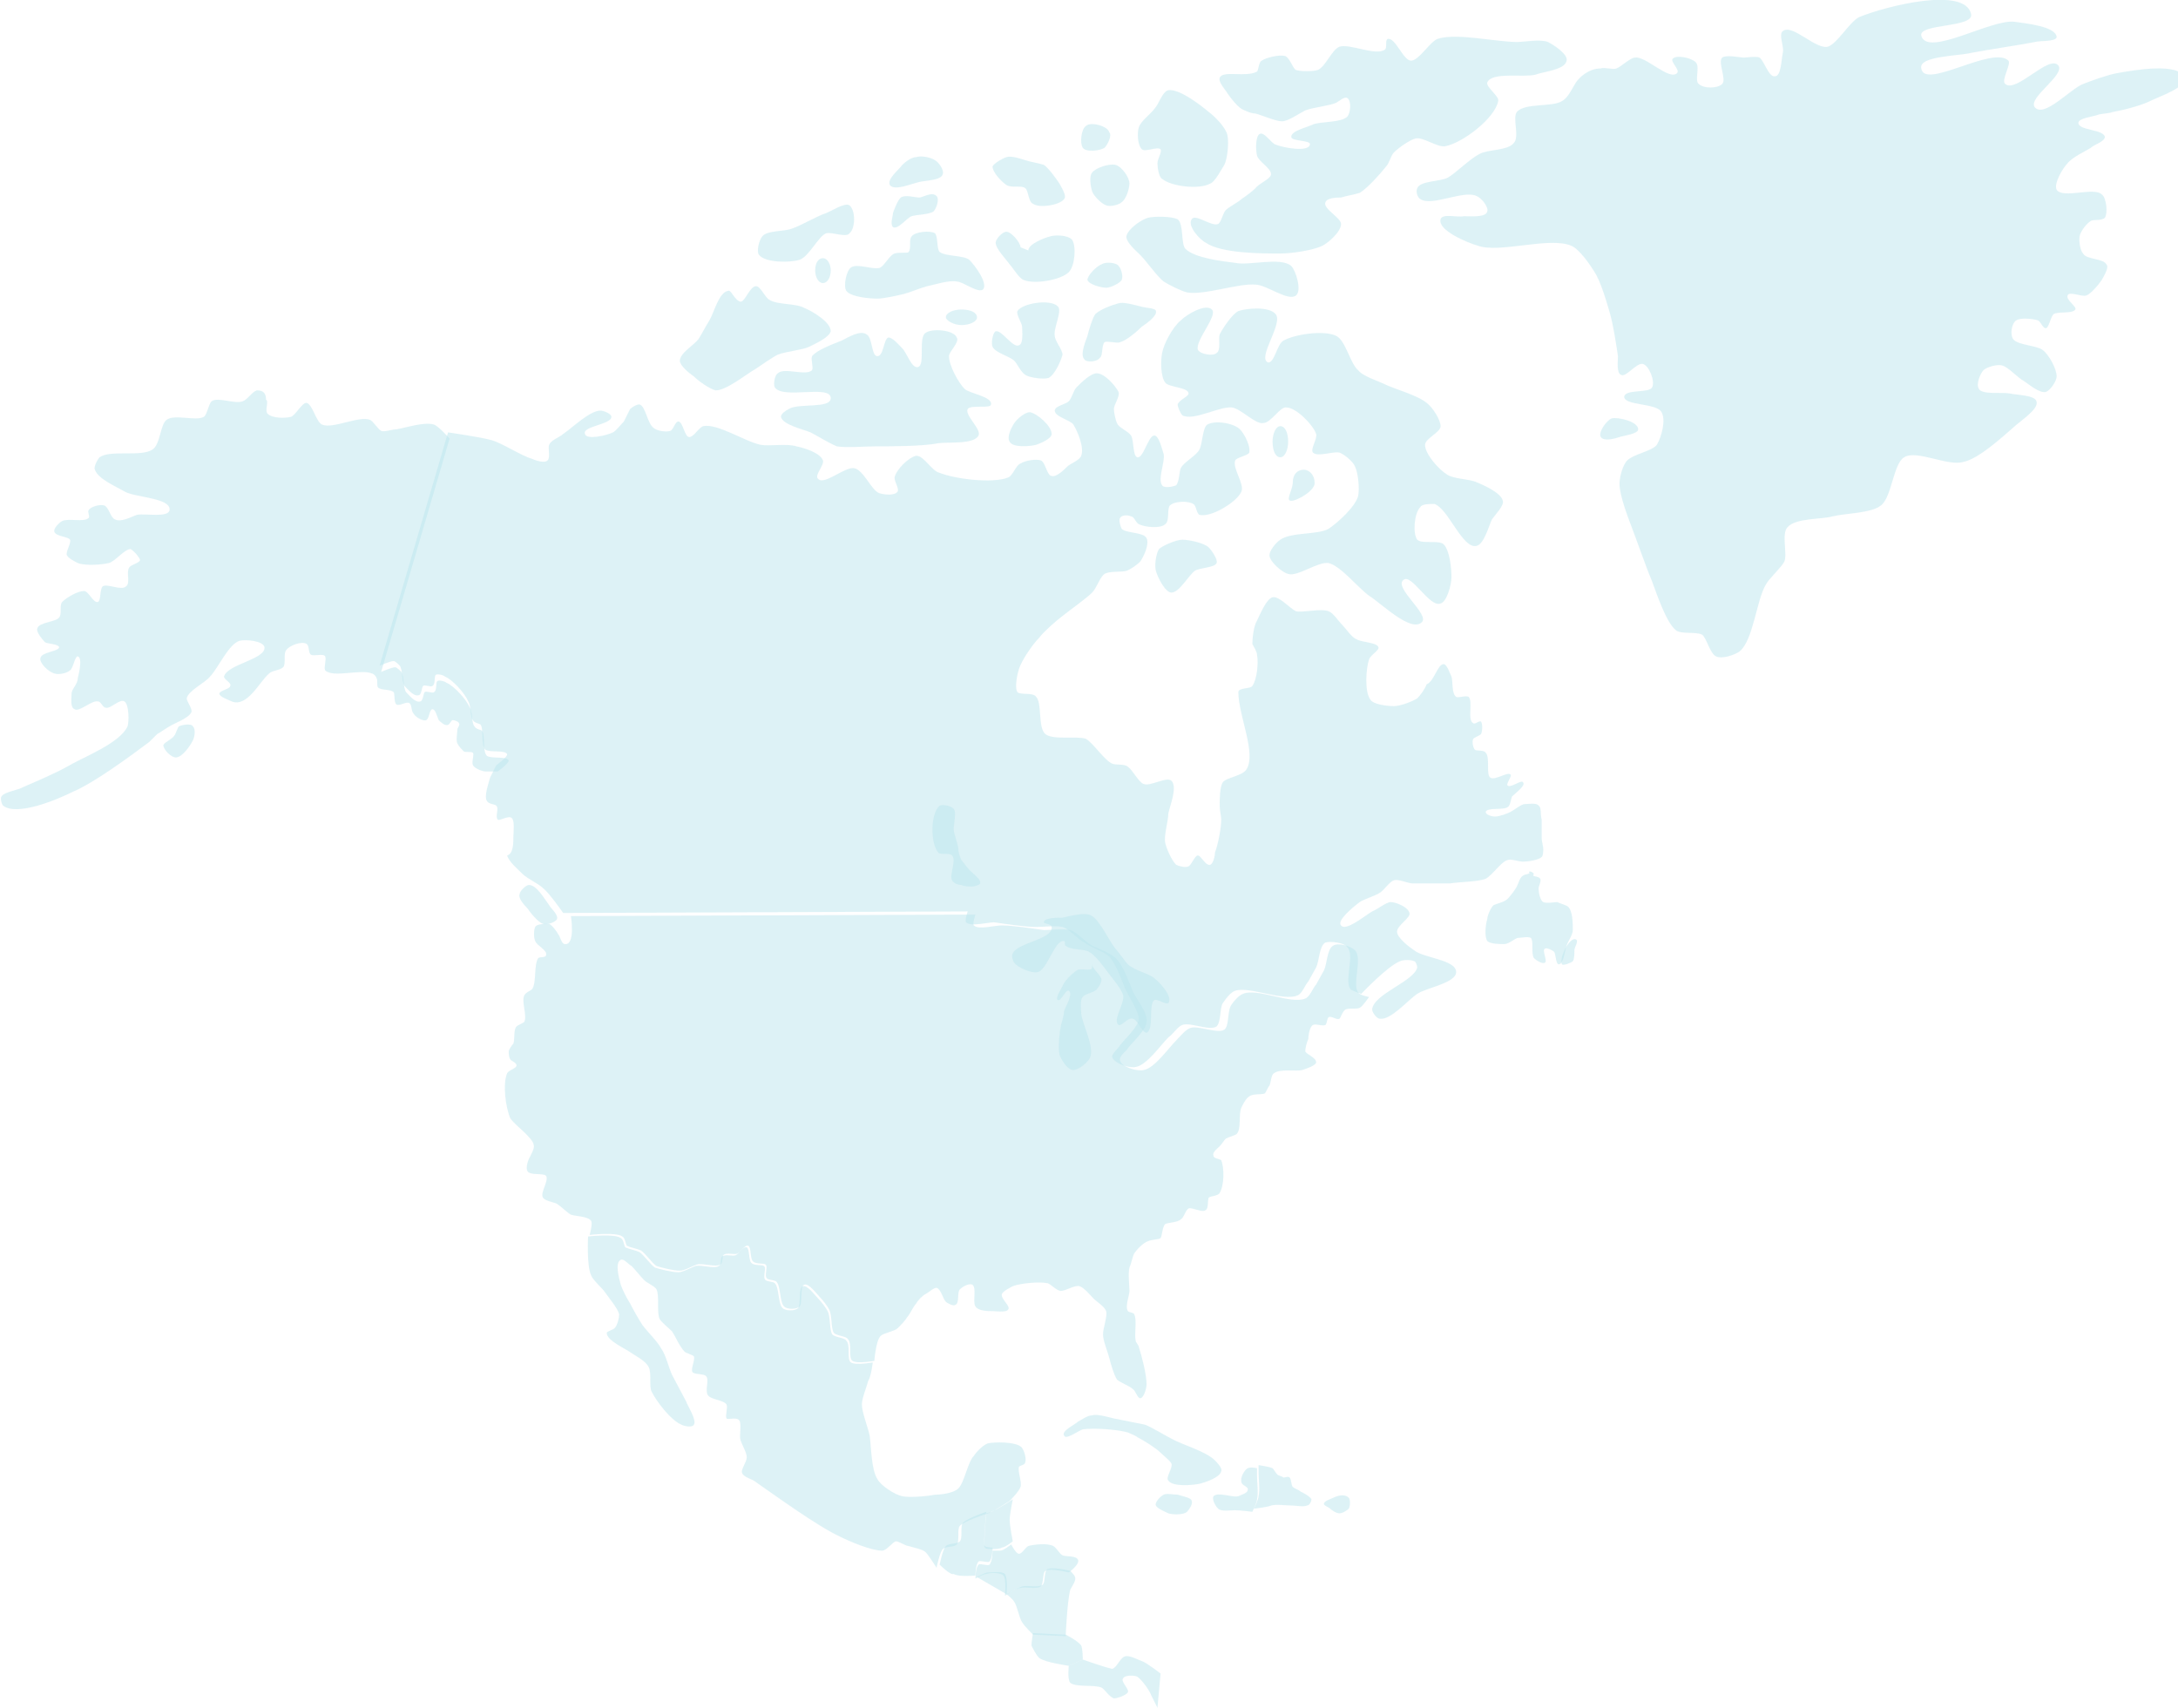 <?xml version="1.0" encoding="utf-8"?>
<!-- Generator: Adobe Illustrator 22.0.1, SVG Export Plug-In . SVG Version: 6.00 Build 0)  -->
<svg version="1.1" id="Layer_1" xmlns="http://www.w3.org/2000/svg" xmlns:xlink="http://www.w3.org/1999/xlink" x="0px" y="0px"
	 viewBox="0 0 140 109.8" style="enable-background:new 0 0 140 109.8;" xml:space="preserve">
<style type="text/css">
	.st0{fill:rgba(189,230,238,.5);}
</style>
<path class="st0" d="M16.5,25.1c-0.3,0.1-0.6,0.6-0.9,0.7c-0.5,0.2-1.6-0.3-2,0c-0.2,0.2-0.3,0.9-0.5,1c-0.5,0.3-1.9-0.2-2.4,0.2
	c-0.4,0.3-0.4,1.6-0.9,1.9c-0.7,0.5-2.7,0-3.4,0.5C6.3,29.5,6,30,6.1,30.2c0.2,0.6,1.4,1.1,1.9,1.4c0.7,0.4,3,0.4,2.9,1.2
	c-0.1,0.5-1.5,0.2-2.1,0.3c-0.3,0.1-1,0.5-1.4,0.3c-0.3-0.1-0.4-0.8-0.7-0.9c-0.3-0.1-0.9,0.1-1,0.3c-0.1,0.1,0.1,0.4,0,0.5
	c-0.3,0.3-1.3,0-1.7,0.2c-0.2,0.1-0.6,0.5-0.5,0.7c0.1,0.3,0.9,0.3,1,0.5c0.1,0.2-0.3,0.8-0.2,1c0.1,0.2,0.5,0.4,0.7,0.5
	c0.5,0.2,1.6,0.1,2,0c0.4-0.1,1-0.9,1.4-0.9C8.7,35.5,9,35.9,9,36c0,0.2-0.6,0.3-0.7,0.5c-0.2,0.3,0.1,1-0.2,1.2
	c-0.3,0.3-1.2-0.2-1.5,0c-0.2,0.2-0.1,0.9-0.3,1c-0.3,0.1-0.6-0.7-0.9-0.7c-0.4,0-1.1,0.4-1.4,0.7c-0.2,0.2,0,0.8-0.2,1
	c-0.2,0.3-1.3,0.3-1.4,0.7c-0.1,0.2,0.3,0.7,0.5,0.9c0.2,0.1,0.8,0.1,0.9,0.3c0,0.3-1.1,0.3-1.2,0.7c-0.1,0.3,0.5,0.9,0.9,1
	c0.2,0.1,0.8,0,1-0.2c0.2-0.1,0.3-0.9,0.5-0.9c0.3,0.1,0.1,1,0,1.4C5,44,4.6,44.3,4.6,44.6c0,0.3-0.1,0.9,0.2,1
	c0.3,0.2,1.1-0.6,1.5-0.5c0.2,0,0.3,0.4,0.5,0.4c0.3,0.1,0.9-0.6,1.2-0.4c0.3,0.2,0.3,1.3,0.2,1.6c-0.5,1.1-2.9,2-3.9,2.6
	c-0.7,0.4-2.1,1-2.8,1.3c-0.3,0.2-1.2,0.3-1.4,0.6c-0.1,0.1,0,0.5,0.1,0.6c0.9,0.7,3.5-0.4,4.5-0.9c1.4-0.6,3.7-2.3,4.9-3.2
	c0.1-0.1,0.4-0.4,0.5-0.5c0.2-0.1,0.6-0.4,0.8-0.5c0.3-0.2,1.2-0.5,1.4-0.9c0.1-0.2-0.3-0.7-0.3-0.9c0.1-0.5,1.2-1,1.5-1.4
	c0.5-0.5,1.2-2.1,1.9-2.3c0.4-0.1,1.5,0,1.6,0.4c0.1,0.8-2.4,1.1-2.6,1.9c0,0.2,0.5,0.4,0.4,0.6c0,0.2-0.7,0.3-0.7,0.5
	c0,0.2,0.6,0.4,0.8,0.5c1,0.4,1.8-1.3,2.4-1.8c0.2-0.2,0.7-0.2,0.9-0.4c0.2-0.2,0-0.9,0.2-1.1c0.2-0.3,1-0.6,1.3-0.4
	c0.2,0.1,0.1,0.6,0.3,0.7c0.2,0.1,0.8-0.1,0.9,0.1c0.1,0.2-0.1,0.7,0,0.9c0.5,0.5,2.3-0.1,3,0.2c0.1,0,0.3,0.2,0.3,0.3
	c0.1,0.1,0,0.5,0.1,0.6c0.2,0.2,0.8,0.1,1,0.3c0.1,0.1,0,0.7,0.2,0.8c0.2,0.1,0.6-0.2,0.8-0.1c0.2,0.1,0.1,0.5,0.3,0.7
	c0.1,0.2,0.6,0.5,0.8,0.4c0.2-0.1,0.2-0.7,0.4-0.7c0.2,0,0.3,0.5,0.4,0.7c0.1,0.1,0.4,0.4,0.6,0.3c0.1,0,0.2-0.3,0.3-0.3
	c0.1,0,0.4,0.1,0.4,0.2c0.1,0.1-0.1,0.3-0.1,0.4c0,0.2-0.1,0.7,0,0.9c0.1,0.2,0.3,0.4,0.4,0.5c0.1,0.1,0.5,0,0.6,0.1
	c0.1,0.1-0.1,0.6,0,0.8c0.1,0.2,0.6,0.4,0.8,0.4c0.2,0,0.8,0,0.8,0s0.7-0.5,0.7-0.7c-0.1-0.3-1.1-0.1-1.4-0.3
	c-0.3-0.3-0.1-1.3-0.3-1.6c-0.1-0.1-0.4-0.1-0.5-0.3c-0.2-0.2-0.1-0.9-0.3-1.2c-0.2-0.5-1-1.4-1.5-1.6c-0.1-0.1-0.5-0.2-0.6-0.1
	c-0.1,0.1,0,0.6-0.2,0.7c-0.1,0.1-0.5-0.1-0.6,0c-0.1,0.1-0.1,0.6-0.3,0.6c-0.3,0.1-0.7-0.4-0.9-0.6c-0.2-0.3-0.1-1-0.3-1.3
	c-0.1-0.1-0.3-0.3-0.4-0.3c-0.2,0-0.9,0.3-0.9,0.3l4.4-15c0,0-0.7-0.8-1-0.9c-0.6-0.2-1.8,0.2-2.4,0.3c-0.3,0-0.8,0.2-1,0.1
	c-0.2-0.1-0.5-0.6-0.7-0.7c-0.7-0.3-2.4,0.6-3.1,0.3c-0.4-0.2-0.6-1.3-1-1.4c-0.3,0-0.7,0.8-1,0.9c-0.4,0.1-1.2,0.1-1.5-0.2
	c-0.2-0.2,0.1-0.8-0.1-0.9C17.1,25.1,16.7,25.1,16.5,25.1z"/>
<path class="st0" d="M36.7,58.9l26-0.1c0,0-0.2,0.6-0.1,0.7c0.3,0.3,1.3,0,1.8,0c0.7,0,2,0.2,2.7,0.3c0.4,0,1.3-0.1,1.7,0
	c0.4,0.1,1,0.8,1.4,1c0.4,0.2,1.3,0.5,1.6,0.9c0.4,0.4,0.8,1.5,1,2c0.2,0.5,1,1.4,0.9,2c0,0.5-0.9,1.3-1.2,1.7
	c-0.1,0.2-0.6,0.5-0.5,0.8c0.1,0.4,1.1,0.7,1.5,0.6c0.7-0.1,1.6-1.4,2.1-1.9c0.2-0.2,0.6-0.7,0.9-0.8c0.5-0.2,1.8,0.4,2.2,0.1
	c0.3-0.2,0.2-1.1,0.4-1.5c0.1-0.2,0.5-0.7,0.8-0.8c0.9-0.4,3.1,0.7,4,0.3c0.3-0.1,0.5-0.7,0.7-0.9c0.1-0.2,0.4-0.7,0.5-0.9
	c0.2-0.4,0.2-1.4,0.6-1.6c0.3-0.2,1.1,0,1.4,0.3c0.5,0.5-0.2,2.2,0.2,2.7c0.1,0.2,0.7,0.3,0.7,0.3s-0.4,0.6-0.6,0.7
	c-0.2,0.1-0.7,0-0.9,0.1c-0.2,0.1-0.3,0.5-0.4,0.6c-0.2,0.1-0.5-0.2-0.7-0.1c-0.1,0.1-0.1,0.4-0.2,0.5c-0.2,0.1-0.6-0.1-0.8,0
	c-0.2,0.1-0.3,0.6-0.3,0.9c-0.1,0.2-0.2,0.6-0.2,0.8c0.1,0.2,0.7,0.4,0.7,0.7c0,0.2-0.6,0.4-0.9,0.5c-0.4,0.1-1.4-0.1-1.8,0.2
	c-0.2,0.1-0.2,0.6-0.3,0.8c-0.1,0.1-0.2,0.4-0.3,0.5c-0.2,0.1-0.8,0-1,0.2c-0.2,0.1-0.4,0.5-0.5,0.7c-0.2,0.4,0,1.4-0.3,1.7
	c-0.1,0.1-0.5,0.2-0.7,0.3c-0.1,0.1-0.3,0.4-0.4,0.5c-0.1,0.1-0.5,0.4-0.4,0.6c0,0.2,0.4,0.2,0.5,0.3c0.2,0.5,0.2,1.6-0.1,2.1
	c-0.1,0.2-0.6,0.2-0.7,0.3c-0.1,0.2,0,0.7-0.2,0.8c-0.2,0.2-0.9-0.2-1.1-0.1c-0.2,0.1-0.3,0.6-0.5,0.7c-0.2,0.2-0.8,0.2-1,0.3
	c-0.2,0.2-0.2,0.8-0.3,0.9c-0.1,0.1-0.6,0.1-0.8,0.2c-0.3,0.1-0.7,0.5-0.9,0.8c-0.1,0.2-0.2,0.7-0.3,0.9c-0.1,0.4,0,1.2,0,1.5
	c0,0.3-0.3,1-0.1,1.3c0.1,0.1,0.4,0.1,0.4,0.2c0.2,0.3,0,1.3,0.1,1.7c0,0.1,0.2,0.3,0.2,0.4c0.2,0.6,0.5,1.8,0.5,2.4
	c0,0.3-0.2,0.9-0.4,0.9c-0.2,0-0.3-0.5-0.5-0.6c-0.2-0.2-0.8-0.4-1-0.6c-0.2-0.3-0.4-1-0.5-1.4c-0.1-0.4-0.4-1.1-0.4-1.5
	c0-0.4,0.3-1.2,0.2-1.5c-0.1-0.3-0.6-0.6-0.8-0.8c-0.2-0.2-0.6-0.7-0.9-0.8c-0.3-0.1-0.9,0.3-1.2,0.3c-0.3,0-0.7-0.5-0.9-0.5
	c-0.5-0.1-1.7,0-2.2,0.2c-0.2,0.1-0.6,0.3-0.7,0.5c-0.1,0.3,0.6,0.8,0.4,1c-0.1,0.2-0.8,0.1-1,0.1c-0.3,0-0.9,0-1.1-0.3
	c-0.2-0.3,0.1-1.2-0.2-1.4c-0.2-0.1-0.6,0.1-0.8,0.3c-0.2,0.2,0,0.9-0.3,1c-0.1,0.1-0.5-0.1-0.6-0.2c-0.2-0.2-0.3-0.8-0.6-0.9
	c-0.2,0-0.5,0.3-0.7,0.4c-0.2,0.1-0.5,0.4-0.6,0.6c-0.2,0.2-0.4,0.7-0.6,0.9c-0.1,0.2-0.4,0.5-0.6,0.7c-0.2,0.2-0.9,0.3-1.1,0.5
	c-0.3,0.3-0.4,1.6-0.4,1.6s-1.1,0.2-1.4,0c-0.3-0.2,0-1.1-0.3-1.4c-0.1-0.2-0.7-0.2-0.9-0.4c-0.2-0.3-0.1-1.1-0.3-1.5
	c-0.1-0.2-0.4-0.6-0.6-0.8c-0.2-0.2-0.7-0.9-1-0.8c-0.3,0.1-0.1,1.2-0.3,1.4c-0.2,0.2-0.8,0.2-1,0c-0.3-0.3-0.2-1.3-0.5-1.6
	c-0.1-0.1-0.5-0.1-0.6-0.2c-0.2-0.2,0.1-0.8-0.1-0.9c-0.1-0.1-0.6,0-0.8-0.2c-0.2-0.2-0.1-0.9-0.3-1c-0.2-0.1-0.5,0.4-0.7,0.5
	c-0.2,0.1-0.7-0.1-0.9,0.1c-0.1,0.1,0,0.5-0.2,0.6c-0.3,0.2-1.1-0.1-1.5,0c-0.3,0.1-0.8,0.4-1.1,0.4c-0.4,0-1.2-0.2-1.5-0.3
	c-0.3-0.2-0.7-0.8-1-1c-0.2-0.1-0.7-0.2-0.9-0.3c-0.1-0.1-0.1-0.5-0.3-0.6c-0.4-0.3-2.1-0.1-2.1-0.1s0.2-0.7,0.1-0.9
	c-0.2-0.3-1-0.3-1.3-0.4c-0.2-0.1-0.6-0.5-0.9-0.7c-0.2-0.1-0.8-0.2-0.9-0.4c-0.2-0.3,0.4-1.1,0.2-1.4c-0.2-0.2-1,0-1.2-0.3
	c-0.1-0.2,0-0.6,0.1-0.8c0.1-0.2,0.4-0.7,0.3-0.9c0-0.2-0.4-0.6-0.6-0.8c-0.2-0.2-0.7-0.6-0.9-0.9c-0.3-0.7-0.5-2.2-0.2-2.9
	c0.1-0.2,0.6-0.3,0.6-0.5c0-0.2-0.4-0.3-0.4-0.4c-0.1-0.1-0.1-0.4-0.1-0.5c0-0.1,0.2-0.4,0.3-0.5c0.1-0.3,0-0.9,0.2-1.1
	c0.1-0.1,0.4-0.2,0.5-0.3c0.2-0.4-0.2-1.3,0-1.7c0.1-0.2,0.4-0.3,0.5-0.4c0.3-0.4,0.1-1.6,0.4-2c0.1-0.1,0.5,0,0.5-0.2
	c0.1-0.3-0.6-0.6-0.7-0.9c-0.1-0.2-0.1-0.7,0-0.9c0.1-0.2,0.6-0.2,0.9-0.2c0.2,0.1,0.5,0.5,0.6,0.7c0.1,0.1,0.2,0.6,0.4,0.6
	C37,60.8,36.7,58.9,36.7,58.9z"/>
<path class="st0" d="M11.2,47.3c0.1-0.1,0.2-0.5,0.3-0.6c0.2-0.1,0.8-0.2,0.9,0c0.2,0.2,0.1,0.7,0,0.9c-0.2,0.4-0.7,1.1-1.1,1.1
	c-0.3,0-0.8-0.5-0.8-0.8C10.6,47.7,11.1,47.5,11.2,47.3z"/>
<path class="st0" d="M92.8,42.7c0.2,0,0.4,0.6,0.5,0.8c0.1,0.3,0,1.1,0.3,1.3c0.1,0.1,0.6-0.1,0.8,0c0.3,0.3-0.1,1.5,0.3,1.7
	c0.1,0.1,0.4-0.2,0.5-0.1c0.1,0.1,0.1,0.6,0,0.8c-0.1,0.1-0.4,0.2-0.5,0.3c-0.1,0.2,0,0.6,0.1,0.7c0.1,0.1,0.6,0,0.7,0.2
	c0.3,0.3,0,1.4,0.3,1.6c0.3,0.2,1.1-0.4,1.3-0.2c0.1,0.1-0.3,0.6-0.2,0.7c0.2,0.2,0.9-0.4,1-0.2c0.2,0.2-0.5,0.7-0.7,0.9
	c-0.1,0.2-0.1,0.6-0.3,0.7c-0.3,0.2-1.3,0-1.4,0.3c0,0.2,0.4,0.3,0.6,0.3c0.3,0,0.8-0.2,1-0.3c0.2-0.1,0.7-0.5,0.9-0.5
	c0.2,0,0.8-0.1,0.9,0.1c0.2,0.1,0.1,0.6,0.2,0.9c0,0.3,0,0.9,0,1.2c0,0.2,0.1,0.5,0.1,0.7c0,0.1,0,0.4-0.1,0.5
	c-0.2,0.2-0.9,0.3-1.2,0.3c-0.3,0-0.8-0.2-1-0.1c-0.4,0.1-1,1-1.4,1.2c-0.5,0.2-1.7,0.2-2.3,0.3c-0.6,0-1.8,0-2.4,0
	c-0.3,0-0.9-0.3-1.2-0.2c-0.3,0.1-0.6,0.6-0.9,0.8c-0.3,0.2-1,0.4-1.3,0.6c-0.4,0.3-1.5,1.2-1.2,1.5c0.3,0.4,1.5-0.6,2-0.9
	c0.3-0.1,0.9-0.6,1.2-0.6c0.3,0,1.1,0.3,1.2,0.7c0.1,0.3-0.8,0.8-0.8,1.2c0,0.4,0.8,1,1.1,1.2c0.6,0.5,2.7,0.6,2.7,1.4
	c0,0.7-1.9,1-2.5,1.4c-0.6,0.4-1.7,1.7-2.4,1.6c-0.2,0-0.5-0.4-0.5-0.6c0.1-1,2.7-1.8,2.9-2.7c0-0.1-0.1-0.4-0.2-0.4
	c-0.2-0.1-0.7-0.1-0.9,0c-0.8,0.3-2.5,2.1-2.5,2.1s-0.6-0.2-0.7-0.3c-0.4-0.6,0.3-2.2-0.2-2.7c-0.2-0.3-1.1-0.4-1.4-0.3
	c-0.4,0.2-0.4,1.2-0.6,1.6c-0.1,0.2-0.4,0.7-0.5,0.9c-0.2,0.2-0.4,0.8-0.7,0.9c-0.9,0.4-3.1-0.6-4-0.3c-0.3,0.1-0.6,0.5-0.8,0.8
	c-0.2,0.3-0.1,1.2-0.4,1.5c-0.5,0.3-1.7-0.3-2.2-0.1c-0.3,0.1-0.6,0.6-0.9,0.8c-0.5,0.5-1.4,1.8-2.1,1.9c-0.4,0.1-1.3-0.2-1.5-0.6
	c-0.1-0.2,0.4-0.6,0.5-0.8c0.3-0.4,1.2-1.2,1.2-1.7c0-0.5-0.7-1.5-0.9-2c-0.2-0.5-0.6-1.6-1-2c-0.3-0.3-1.2-0.6-1.6-0.9
	c-0.4-0.2-1-0.9-1.4-1c-0.4-0.1-1.3,0-1.7,0c-0.7,0-2-0.2-2.7-0.3c-0.4,0-1.5,0.3-1.8,0c-0.1-0.1,0.1-0.7,0.1-0.7l-26,0.1
	c0,0-0.9-1.3-1.3-1.6c-0.3-0.3-1-0.6-1.3-0.9c-0.3-0.3-0.9-0.8-1-1.2C33,54.9,33,54.2,33,53.8c0-0.3,0.1-1-0.1-1.2
	c-0.2-0.2-0.8,0.2-0.9,0.1c-0.2-0.2,0.1-0.7-0.1-0.9c-0.1-0.1-0.5-0.1-0.6-0.3c-0.2-0.3,0.1-1.1,0.2-1.5c0.1-0.2,0.4-0.8,0.4-0.8
	s0.7-0.5,0.7-0.7c-0.1-0.3-1.1-0.1-1.4-0.3c-0.3-0.3-0.1-1.3-0.3-1.6c-0.1-0.1-0.4-0.1-0.5-0.3c-0.2-0.2-0.1-0.9-0.3-1.2
	c-0.2-0.5-1-1.4-1.5-1.6c-0.1-0.1-0.5-0.2-0.6-0.1c-0.1,0.1,0,0.6-0.2,0.7c-0.1,0.1-0.5-0.1-0.6,0c-0.1,0.1-0.1,0.6-0.3,0.6
	c-0.3,0.1-0.7-0.4-0.9-0.6c-0.2-0.3-0.1-1-0.3-1.3c-0.1-0.1-0.3-0.3-0.4-0.3c-0.2,0-0.9,0.3-0.9,0.3l4.4-15c0,0,2.1,0.3,2.8,0.5
	c0.7,0.2,1.9,1,2.6,1.2c0.2,0.1,0.8,0.3,1,0.1c0.2-0.2,0-0.8,0.1-1c0.1-0.3,0.7-0.5,0.9-0.7c0.6-0.4,1.7-1.5,2.4-1.5
	c0.2,0,0.7,0.2,0.7,0.4c0,0.5-1.9,0.6-1.7,1.1c0.1,0.4,1.4,0.1,1.8-0.1c0.2-0.1,0.5-0.5,0.7-0.7c0.1-0.2,0.3-0.6,0.4-0.8
	c0.1-0.1,0.4-0.3,0.6-0.3c0.4,0.1,0.5,1.2,0.9,1.5c0.2,0.2,0.8,0.3,1.1,0.2c0.2-0.1,0.3-0.6,0.5-0.6c0.3,0,0.4,1,0.7,1
	c0.3,0,0.6-0.6,0.9-0.7c0.9-0.2,2.7,1,3.7,1.2c0.6,0.1,1.7-0.1,2.3,0.1c0.5,0.1,1.5,0.4,1.7,0.9c0.1,0.3-0.6,1-0.3,1.2
	c0.4,0.4,1.7-0.8,2.3-0.7c0.6,0.1,1.1,1.4,1.6,1.6c0.3,0.1,1,0.2,1.2-0.1c0.1-0.2-0.2-0.6-0.2-0.9c0.1-0.5,0.9-1.3,1.4-1.4
	c0.5,0,1,1,1.5,1.1c1,0.4,3.4,0.7,4.4,0.3c0.3-0.1,0.5-0.8,0.8-0.9c0.3-0.2,1-0.3,1.3-0.2c0.3,0.1,0.4,1,0.7,1
	c0.3,0.1,0.8-0.4,1-0.6c0.2-0.2,0.8-0.4,0.9-0.7c0.2-0.5-0.2-1.5-0.5-2c-0.2-0.3-1.2-0.5-1.2-0.9c0-0.3,0.7-0.4,0.9-0.6
	c0.2-0.2,0.3-0.7,0.5-0.9c0.3-0.3,0.9-0.9,1.3-0.9c0.5,0,1.2,0.8,1.4,1.2c0.1,0.3-0.3,0.8-0.3,1.1c0,0.2,0.1,0.7,0.2,0.9
	c0.1,0.3,0.7,0.5,0.9,0.8c0.2,0.3,0.1,1.3,0.4,1.4c0.4,0.1,0.7-1.4,1.1-1.4c0.3,0,0.5,0.9,0.6,1.2c0.1,0.5-0.4,1.6-0.1,2
	c0.1,0.2,0.7,0.1,0.9,0c0.2-0.2,0.2-0.9,0.3-1.1c0.2-0.4,1-0.8,1.2-1.2c0.2-0.4,0.2-1.4,0.5-1.6c0.5-0.3,1.7-0.1,2.1,0.3
	c0.3,0.3,0.7,1.1,0.6,1.5c-0.1,0.2-0.8,0.3-0.9,0.5c-0.2,0.5,0.6,1.5,0.4,2c-0.3,0.7-2,1.7-2.7,1.5c-0.2-0.1-0.2-0.6-0.4-0.7
	c-0.3-0.2-1.2-0.2-1.5,0.1c-0.2,0.2,0,1-0.3,1.2c-0.3,0.3-1.3,0.2-1.7,0c-0.2-0.1-0.3-0.5-0.5-0.5c-0.2-0.1-0.6-0.1-0.7,0.1
	c-0.1,0.1,0,0.5,0.1,0.7c0.3,0.3,1.4,0.2,1.6,0.6c0.2,0.4-0.2,1.2-0.4,1.5c-0.2,0.2-0.6,0.5-0.9,0.6c-0.3,0.1-1.1,0-1.4,0.2
	c-0.3,0.2-0.5,0.9-0.8,1.2c-0.4,0.4-1.4,1.1-1.9,1.5c-0.4,0.3-1.2,1-1.5,1.4c-0.4,0.4-1.1,1.4-1.3,2c-0.1,0.3-0.3,1.2-0.1,1.5
	c0.2,0.2,1,0,1.2,0.3c0.4,0.4,0.1,2,0.6,2.4c0.5,0.4,2,0.1,2.6,0.3c0.5,0.3,1.2,1.4,1.7,1.6c0.2,0.1,0.8,0,1,0.2
	c0.3,0.2,0.7,1,1,1.1c0.4,0.2,1.5-0.5,1.8-0.2c0.4,0.4-0.1,1.6-0.2,2.1c0,0.5-0.3,1.4-0.2,1.9c0.1,0.4,0.4,1.1,0.7,1.4
	c0.2,0.1,0.6,0.2,0.8,0.1c0.2-0.1,0.4-0.7,0.6-0.7c0.2,0,0.5,0.7,0.8,0.6c0.2-0.1,0.3-0.6,0.3-0.8c0.2-0.5,0.4-1.6,0.4-2.1
	c0-0.2-0.1-0.6-0.1-0.9c0-0.4,0-1.2,0.2-1.5c0.2-0.3,1.2-0.4,1.5-0.8c0.7-1-0.5-3.5-0.5-5c0-0.3,0.8-0.2,0.9-0.4
	c0.3-0.4,0.4-1.5,0.3-2c0-0.2-0.2-0.5-0.3-0.7c0-0.4,0.1-1.2,0.3-1.5c0.2-0.4,0.6-1.4,1-1.5c0.4-0.1,1.1,0.7,1.5,0.9
	c0.5,0.1,1.6-0.2,2.1,0c0.3,0.1,0.6,0.6,0.9,0.9c0.2,0.2,0.6,0.8,0.9,0.9c0.3,0.2,1.3,0.2,1.4,0.5c0.1,0.2-0.5,0.5-0.6,0.8
	c-0.2,0.6-0.3,2.1,0.1,2.6c0.2,0.3,1.1,0.4,1.5,0.4c0.4,0,1.2-0.3,1.5-0.5c0.2-0.2,0.5-0.6,0.6-0.9C92.2,43.8,92.4,42.7,92.8,42.7z"
	/>
<path class="st0" d="M98.3,56.1c0.1,0.1-0.3,0.1-0.4,0.2c-0.2,0.1-0.3,0.5-0.4,0.7c-0.1,0.2-0.4,0.6-0.6,0.8
	c-0.2,0.2-0.7,0.3-0.9,0.4c-0.2,0.2-0.4,0.7-0.4,0.9c-0.1,0.3-0.2,1.1,0,1.4c0.2,0.2,0.8,0.2,1.1,0.2c0.3,0,0.7-0.4,0.9-0.4
	c0.2,0,0.6-0.1,0.8,0c0.2,0.2,0,1,0.2,1.3c0.1,0.1,0.5,0.4,0.7,0.3c0.2-0.1-0.2-0.8,0-0.9c0.1-0.1,0.5,0.1,0.6,0.2
	c0.1,0.1,0.1,0.8,0.3,0.8c0.3,0,0.4-0.9,0.5-1.2c0.1-0.3,0.4-0.7,0.4-1c0-0.4,0-1.2-0.3-1.5c-0.1-0.1-0.5-0.2-0.7-0.3
	c-0.2,0-0.7,0.1-0.9,0c-0.2-0.1-0.3-0.6-0.3-0.9c0-0.1,0.2-0.5,0.1-0.6c-0.1-0.2-0.6-0.1-0.4-0.3C98.5,56,98.2,56,98.3,56.1z"/>
<path class="st0" d="M101.3,60.4c0.2,0.1-0.1,0.5-0.1,0.7c0,0.2,0,0.6-0.1,0.7c-0.1,0.1-0.6,0.3-0.7,0.2
	C100.2,61.6,100.9,60.2,101.3,60.4z"/>
<path class="st0" d="M46.8,18.7c-0.6,0.1-0.9,1.4-1.2,1.9c-0.2,0.3-0.5,0.9-0.7,1.2c-0.3,0.4-1.2,0.9-1.2,1.4c0,0.3,0.6,0.8,0.9,1
	c0.3,0.3,1,0.8,1.4,0.9c0.7,0,1.9-1,2.6-1.4c0.3-0.2,1-0.7,1.4-0.9c0.5-0.2,1.6-0.3,2-0.5c0.4-0.2,1.3-0.6,1.4-1
	c0-0.6-1.2-1.3-1.7-1.5c-0.5-0.3-1.7-0.2-2.2-0.5c-0.3-0.1-0.6-0.9-0.9-0.9c-0.4,0-0.7,1-1,1C47.2,19.3,47,18.6,46.8,18.7z"/>
<path class="st0" d="M54.1,21.9c-0.5,0.2-1.6,0.6-1.9,1c-0.1,0.2,0.1,0.7,0,0.9c-0.4,0.4-1.8-0.2-2.2,0.2c-0.2,0.1-0.3,0.7-0.2,0.9
	c0.5,0.8,3.6-0.2,3.6,0.7c0,0.7-2.1,0.3-2.7,0.7c-0.2,0.1-0.5,0.3-0.5,0.5c0.1,0.5,1.4,0.8,1.9,1c0.4,0.2,1.2,0.7,1.7,0.9
	c0.6,0.1,1.8,0,2.4,0c1,0,3.1,0,4.1-0.2c0.6-0.1,2.3,0.1,2.6-0.5c0.2-0.4-0.9-1.3-0.7-1.7c0.2-0.3,1.5,0,1.5-0.3
	c0.1-0.5-1.4-0.7-1.7-1c-0.4-0.4-1-1.5-1-2.1c0-0.3,0.7-0.9,0.5-1.2c-0.2-0.5-1.6-0.6-2-0.3c-0.5,0.3,0,2.1-0.5,2.2
	c-0.4,0.1-0.7-0.9-1-1.2c-0.2-0.2-0.6-0.7-0.9-0.7c-0.3,0.1-0.3,1.2-0.7,1.2c-0.4,0-0.3-1.2-0.7-1.4C55.3,21.2,54.5,21.7,54.1,21.9z
	"/>
<path class="st0" d="M61.8,20.9c0.5,0,1-0.2,1-0.5c0-0.3-0.4-0.5-1-0.5c-0.5,0-1,0.2-1,0.5C60.8,20.6,61.3,20.9,61.8,20.9z"/>
<path class="st0" d="M54.6,13.2c-0.3-0.2-1.2,0.4-1.5,0.5c-0.6,0.2-1.6,0.8-2.2,1c-0.5,0.2-1.6,0.1-1.9,0.5c-0.2,0.2-0.4,1-0.2,1.2
	c0.4,0.5,2,0.5,2.6,0.3c0.6-0.2,1.2-1.5,1.7-1.7c0.4-0.1,1.3,0.3,1.5,0C55,14.7,55,13.5,54.6,13.2z"/>
<path class="st0" d="M52.9,18.2c-0.3,0-0.5-0.4-0.5-0.8c0-0.5,0.2-0.8,0.5-0.8s0.5,0.4,0.5,0.8C53.4,17.8,53.2,18.2,52.9,18.2z"/>
<path class="st0" d="M57.5,16.3c-0.3,0.1-0.6,0.7-0.9,0.9c-0.4,0.2-1.5-0.3-1.9,0c-0.3,0.2-0.5,1.2-0.3,1.5c0.3,0.4,1.5,0.5,2,0.5
	c0.4,0,1.3-0.2,1.7-0.3c0.4-0.1,1.1-0.4,1.5-0.5c0.5-0.1,1.4-0.4,1.9-0.3c0.4,0,1.4,0.8,1.7,0.5c0.3-0.4-0.5-1.5-0.9-1.9
	c-0.4-0.3-1.5-0.2-1.9-0.5c-0.2-0.2-0.1-1-0.3-1.2c-0.3-0.2-1.3-0.1-1.5,0.2c-0.2,0.2,0,0.8-0.2,1C58.4,16.3,57.8,16.2,57.5,16.3z"
	/>
<path class="st0" d="M59.1,12.7c-0.3,0-0.9-0.2-1.2,0c-0.2,0.2-0.4,0.7-0.5,1c0,0.2-0.2,0.7,0,0.9c0.3,0.2,0.9-0.6,1.2-0.7
	c0.3-0.1,1.1-0.1,1.4-0.3c0.2-0.2,0.4-0.8,0.2-1C59.9,12.3,59.3,12.7,59.1,12.7z"/>
<path class="st0" d="M58,10.6c0.2-0.2,0.6-0.5,0.9-0.5c0.3-0.1,0.9,0,1.2,0.2c0.2,0.1,0.6,0.6,0.5,0.9c-0.1,0.4-1.1,0.4-1.5,0.5
	c-0.5,0.1-1.6,0.6-1.9,0.2C57,11.5,57.8,10.9,58,10.6z"/>
<path class="st0" d="M64.7,10.1c0.3-0.1,0.9,0.1,1.2,0.2c0.3,0.1,0.9,0.2,1.2,0.3c0.3,0.2,0.8,0.9,1,1.2c0.1,0.2,0.5,0.8,0.3,1
	c-0.3,0.4-1.6,0.6-2,0.3c-0.3-0.1-0.3-0.9-0.5-1c-0.2-0.2-0.9,0-1.2-0.2c-0.3-0.2-0.9-0.8-0.9-1.2C63.9,10.5,64.4,10.2,64.7,10.1z"
	/>
<path class="st0" d="M65.4,20c-0.1,0.2,0.3,0.8,0.3,1c0,0.3,0.1,1.1-0.2,1.2c-0.4,0.2-1.1-1-1.5-0.9c-0.2,0.1-0.3,0.8-0.2,1
	c0.2,0.4,1.1,0.6,1.4,0.9c0.2,0.2,0.4,0.7,0.7,0.9c0.3,0.2,1.2,0.3,1.5,0.2c0.4-0.2,0.8-1.1,0.9-1.5c0-0.3-0.5-0.9-0.5-1.2
	c-0.1-0.5,0.5-1.6,0.2-1.9C67.5,19.2,65.7,19.5,65.4,20z"/>
<path class="st0" d="M66.2,26.5c-0.3,0-0.8,0.4-1,0.7c-0.2,0.3-0.5,0.9-0.3,1.2c0.2,0.4,1.3,0.3,1.7,0.2c0.3-0.1,1-0.4,1-0.7
	C67.6,27.4,66.7,26.6,66.2,26.5z"/>
<path class="st0" d="M69.7,23.1c-0.3-0.3,0.1-1.2,0.2-1.5c0.1-0.4,0.3-1.1,0.5-1.4c0.3-0.3,1.1-0.6,1.5-0.7c0.3-0.1,1,0.1,1.4,0.2
	c0.3,0.1,1,0.1,1,0.3c0.1,0.3-0.6,0.8-0.9,1c-0.3,0.3-1,0.9-1.4,1c-0.2,0.1-0.8-0.1-1,0c-0.2,0.2-0.1,0.9-0.3,1
	C70.5,23.3,69.8,23.3,69.7,23.1z"/>
<path class="st0" d="M77.9,19.9c-0.4-0.4-1.6,0.3-2,0.7c-0.5,0.4-1.1,1.5-1.2,2.1c-0.1,0.5-0.1,1.5,0.2,1.9c0.2,0.3,1.5,0.3,1.5,0.7
	c0,0.2-0.6,0.4-0.7,0.7c0,0.2,0.2,0.6,0.3,0.7c0.7,0.4,2.4-0.6,3.2-0.5c0.6,0.1,1.5,1.1,2,1c0.5,0,1.1-1.1,1.5-1
	c0.6,0,1.7,1.1,1.9,1.7c0.1,0.3-0.4,1-0.2,1.2c0.3,0.3,1.3-0.1,1.7,0c0.3,0.1,0.9,0.6,1,0.9c0.2,0.4,0.3,1.4,0.2,1.9
	c-0.2,0.7-1.3,1.7-1.9,2.1c-0.7,0.4-2.4,0.2-3.1,0.7c-0.3,0.2-0.7,0.7-0.7,1c0,0.4,0.8,1.1,1.2,1.2c0.6,0.2,1.9-0.8,2.6-0.7
	c0.8,0.2,1.9,1.6,2.6,2.1c0.8,0.5,2.7,2.4,3.4,1.7c0.5-0.5-1.8-2.2-1.2-2.7c0.5-0.5,1.7,1.8,2.4,1.5c0.4-0.1,0.7-1.2,0.7-1.7
	c0-0.5-0.1-1.7-0.5-2.1c-0.3-0.3-1.4,0-1.7-0.3c-0.3-0.4-0.2-1.7,0.2-2.1c0.1-0.2,0.6-0.2,0.9-0.2c0.9,0.3,1.8,2.9,2.7,2.7
	c0.5-0.1,0.8-1.3,1-1.7c0.2-0.3,0.8-0.9,0.7-1.2c-0.1-0.5-1.2-1-1.7-1.2c-0.4-0.2-1.5-0.2-1.9-0.5c-0.5-0.3-1.4-1.3-1.4-1.9
	c0-0.4,1-0.8,1-1.2c0-0.4-0.5-1.2-0.9-1.5c-0.6-0.5-2.1-0.9-2.7-1.2c-0.4-0.2-1.4-0.5-1.7-0.9c-0.5-0.4-0.8-1.9-1.4-2.2
	c-0.8-0.4-2.7-0.1-3.4,0.3c-0.4,0.2-0.6,1.5-1,1.4c-0.7-0.3,1-2.5,0.5-3.1c-0.4-0.5-1.8-0.4-2.4-0.2c-0.4,0.2-1,1.1-1.2,1.5
	c-0.1,0.3,0.1,1-0.2,1.2c-0.2,0.2-1,0.1-1.2-0.2C76.8,21.9,78.3,20.3,77.9,19.9z"/>
<path class="st0" d="M83,32.2c-0.4,0,0.1-0.7,0.1-1.2c0-0.5,0.3-0.8,0.7-0.8c0.4,0,0.7,0.4,0.7,0.8C84.6,31.5,83.4,32.2,83,32.2z"/>
<path class="st0" d="M82.3,29.4c-0.3,0-0.5-0.4-0.5-1c0-0.5,0.2-1,0.5-1c0.3,0,0.5,0.4,0.5,1C82.8,28.9,82.6,29.4,82.3,29.4z"/>
<path class="st0" d="M76,34.7c0.4,0,1.4,0.2,1.7,0.5c0.2,0.2,0.6,0.8,0.5,1c-0.1,0.3-1.1,0.3-1.4,0.5c-0.4,0.3-1,1.4-1.5,1.4
	c-0.4,0-0.9-1-1-1.4c-0.1-0.3,0-1.1,0.2-1.4C74.7,35.1,75.6,34.7,76,34.7z"/>
<path class="st0" d="M66.1,16.1c0-0.4,1-0.8,1.4-0.9c0.3-0.1,1.1-0.1,1.4,0.2c0.3,0.4,0.2,1.7-0.2,2.1c-0.5,0.5-2.2,0.8-2.9,0.5
	c-0.3-0.1-0.7-0.8-0.9-1c-0.2-0.3-0.9-1-0.9-1.4c0-0.2,0.4-0.7,0.7-0.7c0.3,0,0.9,0.7,0.9,1"/>
<path class="st0" d="M70.2,11.1c-0.2,0.2-0.1,0.9,0,1.2c0.1,0.3,0.6,0.8,0.9,0.9c0.2,0.1,0.8,0,1-0.2c0.3-0.2,0.5-0.9,0.5-1.2
	c0-0.4-0.5-1.1-0.9-1.2C71.3,10.5,70.4,10.8,70.2,11.1z"/>
<path class="st0" d="M69.8,8.1c-0.3,0.2-0.4,1.1-0.2,1.4c0.2,0.3,1.1,0.2,1.4,0c0.2-0.2,0.5-0.8,0.3-1C71.2,8.1,70.1,7.8,69.8,8.1z"
	/>
<path class="st0" d="M75.1,5.8c-0.4,0.1-0.6,0.9-0.9,1.2c-0.2,0.3-0.9,0.8-1,1.2c-0.1,0.3-0.1,1.1,0.2,1.4c0.2,0.2,1-0.2,1.2,0
	c0.1,0.2-0.2,0.6-0.2,0.9c0,0.3,0.1,0.9,0.3,1c0.6,0.5,2.4,0.7,3.1,0.3c0.3-0.1,0.7-0.9,0.9-1.2c0.2-0.4,0.3-1.4,0.2-1.9
	c-0.1-0.5-0.8-1.2-1.2-1.5C77.1,6.7,75.8,5.7,75.1,5.8z"/>
<path class="st0" d="M78.4,5c-0.1,0.3,0.4,0.8,0.5,1c0.2,0.3,0.6,0.8,0.9,1c0.2,0.1,0.6,0.3,0.9,0.3c0.4,0.1,1.3,0.5,1.7,0.5
	c0.4,0,1.1-0.5,1.5-0.7c0.5-0.2,1.6-0.3,2-0.5c0.2-0.1,0.5-0.4,0.7-0.3c0.3,0.2,0.2,1,0,1.2c-0.4,0.4-1.7,0.3-2.2,0.5
	C84,8.2,83,8.4,83,8.8c0,0.3,1.3,0.2,1.2,0.5c-0.1,0.5-1.7,0.2-2.2,0c-0.3-0.1-0.7-0.8-1-0.7c-0.3,0.1-0.3,1-0.2,1.4
	c0.1,0.4,0.9,0.8,0.9,1.2c0,0.3-0.8,0.6-1,0.9c-0.2,0.2-0.6,0.5-0.9,0.7c-0.2,0.2-0.8,0.5-1,0.7c-0.2,0.2-0.3,0.8-0.5,0.9
	c-0.4,0.2-1.5-0.7-1.7-0.3c-0.3,0.4,0.5,1.3,0.9,1.5c1,0.7,3.6,0.7,4.8,0.7c0.7,0,2.1-0.2,2.7-0.5c0.4-0.2,1.2-0.9,1.2-1.4
	c0-0.4-1.2-1-1-1.4c0.1-0.3,0.8-0.3,1-0.3c0.3-0.1,0.9-0.2,1.2-0.3c0.5-0.3,1.3-1.2,1.7-1.7c0.2-0.2,0.3-0.7,0.5-0.9
	c0.3-0.3,1-0.8,1.4-0.9c0.5-0.1,1.4,0.6,1.9,0.5c1.1-0.2,3.2-1.8,3.4-2.9c0.1-0.3-0.8-0.9-0.7-1.2c0.3-0.7,2.3-0.3,3.1-0.5
	c0.5-0.2,1.9-0.3,2-0.9c0.1-0.4-0.8-1-1.2-1.2c-0.5-0.2-1.5,0-2,0c-1.3,0-3.9-0.6-5.1-0.2c-0.5,0.2-1.2,1.4-1.7,1.4
	c-0.5,0-1-1.5-1.5-1.4c-0.2,0.1,0,0.6-0.2,0.7c-0.6,0.4-2.2-0.4-2.9-0.2c-0.5,0.2-0.9,1.3-1.4,1.5c-0.3,0.1-1.1,0.1-1.4,0
	c-0.2-0.1-0.4-0.8-0.7-0.9c-0.4-0.1-1.2,0.1-1.5,0.3c-0.2,0.1-0.2,0.6-0.3,0.7C80.1,5,78.6,4.5,78.4,5z"/>
<path class="st0" d="M73.8,14c-0.4,0.1-1.3,0.7-1.4,1.2c0,0.4,0.6,0.9,0.9,1.2c0.4,0.4,1.1,1.4,1.5,1.7c0.3,0.2,1.1,0.6,1.5,0.7
	c1.1,0.2,3.3-0.6,4.4-0.5c0.7,0,2.1,1.1,2.6,0.7c0.4-0.3,0-1.6-0.3-1.9c-0.7-0.6-2.7,0-3.6-0.2c-0.8-0.1-2.6-0.3-3.2-0.9
	c-0.3-0.3-0.1-1.6-0.5-1.9C75.3,13.9,74.2,13.9,73.8,14z"/>
<path class="st0" d="M70.8,17c-0.3,0.1-0.9,0.7-0.9,1c0.1,0.3,0.9,0.5,1.2,0.5c0.3,0,0.9-0.3,1-0.5c0.1-0.2,0-0.7-0.2-0.9
	C71.8,16.9,71.1,16.8,70.8,17z"/>
<path class="st0" d="M33.4,57.5c0-0.2,0.4-0.6,0.6-0.6c0.5,0,1,0.9,1.3,1.3c0.1,0.2,0.6,0.6,0.5,0.9c-0.1,0.2-0.7,0.4-0.9,0.3
	c-0.3-0.1-0.8-0.7-1-1C33.6,58.1,33.3,57.7,33.4,57.5z"/>
<path class="st0" d="M60.4,51.8c0.2-0.1,0.7,0,0.9,0.2c0.2,0.2,0,1,0,1.3c0,0.3,0.3,1,0.3,1.3c0,0.2,0.1,0.5,0.2,0.7
	c0.1,0.1,0.3,0.4,0.4,0.5c0.2,0.3,0.9,0.7,0.8,1c0,0.1-0.4,0.2-0.5,0.2c-0.2,0-0.5,0-0.7-0.1c-0.2,0-0.5-0.1-0.6-0.3
	c-0.2-0.3,0.3-1.3,0-1.6c-0.2-0.2-0.8,0-0.9-0.2C59.8,54.2,59.8,52.3,60.4,51.8z"/>
<path class="st0" d="M68.3,59c-0.3,0-1.2,0-1.2,0.3c0,0.1,0.5,0.1,0.5,0.3c0.1,0.8-2.2,1-2.5,1.7c-0.1,0.1,0,0.5,0.1,0.6
	c0.2,0.3,1.1,0.7,1.5,0.6c0.6-0.1,1.1-2.1,1.7-2c0.1,0,0,0.3,0.1,0.3c0.3,0.3,1.2,0.2,1.5,0.4c0.4,0.2,0.9,0.9,1.2,1.3
	c0.3,0.4,0.9,1.1,1,1.5c0.1,0.5-0.7,1.6-0.3,1.9c0.2,0.1,0.6-0.5,0.9-0.4c0.3,0,0.6,0.9,0.9,0.9c0.5-0.2,0.1-1.8,0.5-2.1
	c0.2-0.1,0.7,0.3,0.9,0.2c0.3-0.4-0.5-1.3-0.9-1.6c-0.3-0.3-1.3-0.5-1.7-0.9c-0.2-0.2-0.6-0.8-0.8-1c-0.4-0.5-1-1.8-1.5-2.1
	C69.8,58.6,68.8,58.9,68.3,59z"/>
<path class="st0" d="M70.2,62.2c0,0.3-0.8,0-1,0.2c-0.3,0.2-0.8,0.7-0.9,1c-0.1,0.2-0.5,0.8-0.3,0.9c0.2,0.1,0.5-0.7,0.7-0.6
	c0.3,0.2-0.2,1-0.3,1.3c0,0.2-0.1,0.6-0.2,0.9c-0.1,0.5-0.2,1.4-0.1,1.9c0.1,0.3,0.5,1,0.9,1c0.3,0,1-0.5,1.1-0.9
	c0.2-0.7-0.5-2-0.6-2.7c0-0.3-0.1-0.9,0.1-1.1c0.1-0.2,0.8-0.3,0.9-0.5c0.1-0.1,0.3-0.4,0.3-0.6c0-0.3-0.6-0.7-0.6-1"/>
<path class="st0" d="M103.6,26.9c-0.3,0.1-0.9,0.9-0.7,1.2c0.2,0.3,0.9,0.1,1.2,0c0.3-0.1,1.2-0.2,1.2-0.5
	C105.3,27.1,104,26.8,103.6,26.9z"/>
<path class="st0" d="M101.3,5.3c-0.2,0.3-0.5,1-0.9,1.2c-0.6,0.4-2.4,0.1-2.9,0.7c-0.3,0.4,0.2,1.6-0.2,2c-0.4,0.5-1.7,0.4-2.2,0.7
	c-0.6,0.3-1.5,1.2-2,1.5c-0.5,0.3-1.8,0.2-2,0.7c-0.1,0.2,0,0.6,0.2,0.7c0.7,0.5,2.8-0.6,3.6-0.2c0.3,0.1,0.8,0.7,0.7,1
	c-0.1,0.4-1.1,0.3-1.5,0.3c-0.4,0.1-1.4-0.2-1.5,0.2c-0.2,0.7,1.7,1.5,2.4,1.7c1.4,0.5,4.6-0.6,6,0c0.5,0.2,1.2,1.2,1.5,1.7
	c0.4,0.6,0.8,2,1,2.7c0.2,0.7,0.4,2,0.5,2.7c0,0.3-0.1,1.1,0.2,1.2c0.3,0.2,1-0.8,1.4-0.7c0.4,0.1,0.8,1.1,0.6,1.5
	c-0.2,0.4-1.7,0.1-1.8,0.6c0,0.6,2.1,0.4,2.4,1c0.3,0.5,0,1.6-0.3,2.1c-0.3,0.4-1.5,0.6-1.9,1c-0.3,0.3-0.5,1.1-0.5,1.5
	c0,0.8,0.6,2.3,0.9,3.1c0.3,0.8,0.9,2.5,1.2,3.2c0.3,0.8,0.9,2.6,1.5,3.1c0.3,0.3,1.3,0.1,1.7,0.3c0.3,0.2,0.5,1.2,0.9,1.4
	c0.4,0.2,1.2-0.1,1.5-0.3c0.9-0.7,1.1-3.3,1.7-4.3c0.2-0.4,1-1.1,1.2-1.5c0.2-0.5-0.2-1.8,0.2-2.2c0.5-0.6,2.2-0.5,2.9-0.7
	c0.8-0.2,2.5-0.2,3.1-0.7c0.7-0.5,0.8-2.7,1.5-3.1c0.8-0.5,2.8,0.6,3.8,0.3c1-0.2,2.5-1.6,3.2-2.2c0.4-0.4,1.7-1.2,1.5-1.7
	c-0.1-0.4-1.3-0.4-1.7-0.5c-0.5-0.1-1.8,0.1-2-0.3c-0.2-0.3,0.1-1,0.3-1.2c0.2-0.2,0.9-0.4,1.2-0.3c0.4,0.1,1,0.8,1.4,1
	c0.3,0.2,1,0.8,1.4,0.7c0.3-0.1,0.7-0.7,0.7-1c0-0.5-0.5-1.4-0.9-1.7c-0.4-0.3-1.6-0.3-1.9-0.7c-0.2-0.3-0.1-1,0.2-1.2
	c0.3-0.2,1.1-0.1,1.4,0c0.2,0.1,0.3,0.5,0.5,0.5c0.2,0,0.3-0.7,0.5-0.9c0.3-0.2,1.2,0,1.4-0.3c0.1-0.2-0.6-0.6-0.5-0.9
	c0.1-0.3,0.9,0.1,1.2,0c0.3-0.1,0.8-0.7,1-1c0.1-0.2,0.5-0.8,0.3-1c-0.2-0.4-1.3-0.3-1.5-0.7c-0.2-0.2-0.3-0.9-0.2-1.2
	c0.1-0.3,0.4-0.7,0.7-0.9c0.2-0.1,0.7,0,0.9-0.2c0.2-0.3,0.1-1.3-0.2-1.5c-0.5-0.5-2.5,0.3-2.9-0.3c-0.2-0.4,0.4-1.4,0.7-1.7
	c0.3-0.4,1.2-0.8,1.5-1c0.2-0.2,0.9-0.4,0.9-0.7c-0.1-0.5-1.7-0.4-1.7-0.9c0-0.3,0.9-0.4,1.2-0.5c0.2-0.1,0.8-0.1,1-0.2
	c0.6-0.1,1.8-0.4,2.4-0.7c0.6-0.3,2.4-0.9,2.2-1.5c-0.3-1-3.2-0.5-4.3-0.3c-0.6,0.1-1.7,0.5-2.2,0.7c-0.8,0.3-2.5,2.2-3.1,1.5
	c-0.5-0.6,2-2.1,1.5-2.7c-0.6-0.7-2.7,1.8-3.4,1.2c-0.3-0.2,0.4-1.3,0.2-1.5c-1-1-5.4,1.9-5.6,0.5c-0.2-0.8,2.4-0.8,3.2-1
	c1-0.2,3.1-0.5,4.1-0.7c0.3-0.1,1.3,0,1.4-0.3c0-0.7-2-0.9-2.7-1c-1.5-0.2-5.6,2.3-6,0.9c-0.2-0.8,3.4-0.5,3.2-1.4
	c-0.4-1.8-5.5-0.5-7.2,0.2c-0.6,0.3-1.4,1.7-2,1.9c-0.8,0.2-2.3-1.5-2.9-1c-0.3,0.2,0.1,1,0,1.4c-0.1,0.4-0.1,1.5-0.5,1.5
	c-0.4,0.1-0.7-1-1-1.2c-0.2-0.1-0.8,0-1,0c-0.3,0-1.1-0.2-1.4,0c-0.3,0.3,0.3,1.4,0,1.7c-0.3,0.3-1.2,0.3-1.5,0
	c-0.3-0.2,0.1-1.1-0.2-1.4c-0.3-0.3-1.3-0.5-1.5-0.2c-0.1,0.2,0.5,0.7,0.3,0.9c-0.5,0.5-2-1.1-2.7-1c-0.3,0-0.9,0.6-1.2,0.7
	c-0.2,0.1-0.8-0.1-1,0C102.1,4.4,101.5,5,101.3,5.3z"/>
<path class="st0" d="M69.6,106.7l-0.9,0.4c0,0-0.1,0.9,0.1,1.1c0.4,0.3,1.5,0.1,2,0.3c0.2,0.1,0.5,0.6,0.8,0.7
	c0.2,0,0.8-0.2,0.9-0.4c0.1-0.2-0.5-0.7-0.3-0.9c0.1-0.2,0.7-0.2,0.9-0.1c0.3,0.2,0.8,0.9,0.9,1.2c0.1,0.2,0.4,0.8,0.4,0.8l0.2-2.2
	c0,0-0.9-0.7-1.2-0.8c-0.3-0.1-0.8-0.4-1.1-0.3c-0.3,0.1-0.5,0.7-0.8,0.8C71,107.2,69.6,106.7,69.6,106.7z"/>
<path class="st0" d="M68.5,105.1l-2.1-0.1c0,0-0.1,0.6-0.1,0.8c0.1,0.2,0.3,0.6,0.5,0.8c0.4,0.3,1.9,0.5,1.9,0.5l0.9-0.4
	c0,0,0-0.7-0.1-0.9C69.3,105.5,68.5,105.1,68.5,105.1z"/>
<path class="st0" d="M68.8,101c0,0-1.2-0.3-1.5-0.1c-0.2,0.2-0.1,0.9-0.3,1c-0.3,0.2-1,0-1.3,0.1c-0.3,0.1-1,0.5-1,0.5
	s0.4,0.3,0.5,0.5c0.2,0.3,0.3,1,0.5,1.3c0.1,0.2,0.7,0.8,0.7,0.8l2.1,0.1c0,0,0.1-2.3,0.3-3c0.1-0.2,0.4-0.6,0.3-0.8
	C69.1,101.3,68.8,101,68.8,101z"/>
<path class="st0" d="M64.7,102.5c0,0,0.1-1-0.1-1.3c-0.2-0.2-0.8-0.1-1.1-0.1c-0.2,0-0.7,0.3-0.7,0.3L64.7,102.5z"/>
<path class="st0" d="M63.8,99.7c0,0,0,0.7-0.2,0.9c-0.1,0.1-0.6-0.1-0.7,0c-0.2,0.2-0.2,0.9-0.2,0.9s0.5-0.3,0.7-0.3
	c0.3-0.1,0.9-0.1,1.1,0.1c0.2,0.2,0.1,1.3,0.1,1.3s0.7-0.5,1-0.5c0.3-0.1,1,0.1,1.3-0.1c0.2-0.2,0.1-0.9,0.3-1
	c0.3-0.2,1.5,0.1,1.5,0.1s0.7-0.5,0.6-0.8c-0.1-0.3-0.8-0.2-1-0.3c-0.2-0.1-0.4-0.5-0.6-0.6c-0.4-0.2-1.2-0.1-1.6,0
	c-0.2,0.1-0.4,0.5-0.6,0.5c-0.2,0-0.5-0.6-0.5-0.6s-0.5,0.4-0.7,0.4C64.3,99.7,63.8,99.7,63.8,99.7"/>
<path class="st0" d="M60.4,100.6c0,0,0.2-1,0.4-1.2c0.2-0.2,0.7-0.1,0.9-0.3c0.2-0.2,0-1,0.2-1.2c0.3-0.3,1.5-0.7,1.5-0.7
	s-0.1,1-0.1,1.3c0,0.2-0.1,0.8,0,0.9c0.1,0.1,0.5,0.1,0.5,0.1s0,0.7-0.2,0.9c-0.1,0.1-0.6-0.1-0.7,0c-0.2,0.2-0.2,0.9-0.2,0.9
	s-1.1,0.1-1.4-0.1C61.1,101.3,60.4,100.6,60.4,100.6z"/>
<path class="st0" d="M63.4,97.3c0,0,0.4-0.1,0.5-0.2c0.3-0.1,1.2-0.7,1.2-0.7s-0.2,1-0.2,1.3c0,0.4,0.2,1.4,0.2,1.4
	s-0.5,0.4-0.7,0.4c-0.1,0.1-0.6,0.1-0.6,0.1s-0.5,0-0.5-0.1c-0.1-0.2,0-0.7,0-0.9C63.3,98.3,63.4,97.3,63.4,97.3z"/>
<path class="st0" d="M56.1,87.6c0,0-1.1,0.2-1.4,0c-0.3-0.2,0-1.1-0.3-1.4c-0.1-0.2-0.7-0.2-0.9-0.4c-0.2-0.3-0.1-1.1-0.3-1.5
	c-0.1-0.2-0.4-0.6-0.6-0.8c-0.2-0.2-0.7-0.9-1-0.8c-0.3,0.1-0.1,1.2-0.3,1.4c-0.2,0.2-0.8,0.2-1,0c-0.3-0.3-0.2-1.3-0.5-1.6
	c-0.1-0.1-0.5-0.1-0.6-0.2c-0.2-0.2,0.1-0.8-0.1-0.9c-0.1-0.1-0.6,0-0.8-0.2c-0.2-0.2-0.1-0.9-0.3-1c-0.2-0.1-0.5,0.4-0.7,0.5
	c-0.2,0.1-0.7-0.1-0.9,0.1c-0.1,0.1,0,0.5-0.2,0.6c-0.3,0.2-1.1-0.1-1.5,0c-0.3,0.1-0.8,0.4-1.1,0.4c-0.4,0-1.2-0.2-1.5-0.3
	c-0.3-0.2-0.7-0.8-1-1c-0.2-0.1-0.7-0.2-0.9-0.3c-0.1-0.1-0.1-0.5-0.3-0.6c-0.4-0.3-2.1-0.1-2.1-0.1s-0.1,1.9,0.2,2.5
	c0.1,0.3,0.7,0.8,0.9,1.1c0.2,0.3,0.8,1,0.9,1.4c0,0.2-0.1,0.7-0.3,0.9c-0.1,0.1-0.5,0.2-0.5,0.3c0,0.5,1.2,1,1.6,1.3
	c0.3,0.2,0.9,0.5,1.1,0.9c0.2,0.4,0,1.3,0.2,1.6c0.3,0.6,1.2,1.8,1.9,2.1c0.2,0.1,0.7,0.2,0.8,0c0.2-0.3-0.4-1.2-0.5-1.5
	c-0.2-0.4-0.7-1.3-0.9-1.7c-0.2-0.4-0.4-1.3-0.7-1.7c-0.2-0.4-0.9-1.1-1.2-1.5c-0.2-0.3-0.6-1-0.8-1.4c-0.2-0.3-0.5-0.9-0.6-1.2
	c-0.1-0.4-0.4-1.4,0-1.6c0.2-0.1,0.5,0.3,0.7,0.4c0.2,0.2,0.6,0.7,0.8,0.9c0.2,0.2,0.7,0.4,0.8,0.6c0.2,0.4,0,1.5,0.2,1.9
	c0.1,0.2,0.6,0.6,0.8,0.8c0.2,0.3,0.5,1,0.8,1.3c0.1,0.1,0.5,0.2,0.6,0.3c0.1,0.2-0.2,0.8-0.1,1c0.1,0.2,0.8,0.1,0.9,0.3
	c0.2,0.2-0.1,0.9,0.1,1.2c0.2,0.3,1,0.3,1.2,0.6c0.1,0.2-0.1,0.7,0,0.9c0.1,0.1,0.6-0.1,0.8,0.1c0.2,0.2,0,1,0.1,1.3
	c0.1,0.3,0.4,0.8,0.4,1.1c0,0.3-0.4,0.8-0.3,1c0.1,0.3,0.7,0.4,0.9,0.6c1.3,0.9,3.9,2.8,5.4,3.5c0.6,0.3,2,0.9,2.7,0.9
	c0.3,0,0.7-0.6,0.9-0.6c0.2,0,0.6,0.3,0.8,0.3c0.3,0.1,0.9,0.2,1.1,0.4c0.2,0.2,0.7,1,0.7,1s0.2-1,0.4-1.2c0.2-0.2,0.7-0.1,0.9-0.3
	c0.2-0.2,0-1,0.2-1.2c0.3-0.3,1.5-0.7,1.5-0.7s0.4-0.1,0.5-0.2c0.3-0.1,1.2-0.7,1.2-0.7s0.6-0.6,0.7-0.9c0.1-0.3-0.2-1-0.1-1.3
	c0.1-0.1,0.4-0.1,0.4-0.3c0.1-0.2-0.1-0.9-0.3-1c-0.4-0.3-1.6-0.3-2.1-0.2c-0.3,0.1-0.7,0.5-0.9,0.8c-0.4,0.4-0.6,1.7-1,2.1
	c-0.3,0.3-1.1,0.4-1.5,0.4c-0.5,0.1-1.6,0.2-2.1,0.1c-0.5-0.1-1.4-0.7-1.6-1.1c-0.4-0.6-0.4-2.1-0.5-2.8c-0.1-0.5-0.5-1.5-0.5-2
	c0-0.4,0.3-1.1,0.4-1.5C56,88.5,56.1,87.6,56.1,87.6z"/>
<path class="st0" d="M80.2,94.4c-0.2,0.1-0.5,0.6-0.4,0.9c0,0.2,0.5,0.3,0.4,0.5c0,0.2-0.4,0.3-0.6,0.4c-0.4,0.1-1.3-0.3-1.6,0
	c-0.1,0.2,0.1,0.6,0.3,0.8c0.2,0.2,0.8,0.1,1.1,0.1c0.3,0,1.1,0.1,1.1,0.1s0.3-0.6,0.3-0.8c0.1-0.4,0-1.1,0-1.5c0-0.1,0-0.5,0-0.5
	S80.4,94.3,80.2,94.4z"/>
<path class="st0" d="M74.8,96.1c0.2-0.1,0.6,0,0.9,0c0.3,0.1,0.9,0.2,0.9,0.4c0.1,0.2-0.2,0.6-0.3,0.7c-0.2,0.2-0.9,0.2-1.2,0.1
	c-0.2-0.1-0.7-0.3-0.8-0.5C74.2,96.6,74.6,96.2,74.8,96.1z"/>
<path class="st0" d="M80.6,97c0,0,0.3-0.6,0.3-0.8c0.1-0.4,0-1.1,0-1.5c0-0.1,0-0.5,0-0.5s0.7,0.1,0.9,0.2c0.1,0.1,0.2,0.3,0.3,0.4
	c0.1,0.1,0.3,0.1,0.4,0.2c0.1,0,0.3-0.1,0.4,0c0.1,0.1,0.1,0.5,0.2,0.6c0.1,0.1,0.4,0.2,0.5,0.3c0.2,0.1,0.6,0.3,0.7,0.5
	c0,0.1-0.1,0.4-0.3,0.4c-0.2,0.1-0.7,0-0.9,0c-0.4,0-1.1-0.1-1.4,0C81.5,96.9,80.6,97,80.6,97z"/>
<path class="st0" d="M85.7,96.3c-0.2,0.1-0.6,0.2-0.6,0.4c0,0.1,0.3,0.2,0.4,0.3c0.1,0.1,0.4,0.3,0.6,0.3c0.2,0,0.5-0.2,0.6-0.3
	c0.1-0.2,0.1-0.6,0-0.7C86.4,96,85.9,96.2,85.7,96.3z"/>
<path class="st0" d="M68.4,92.3c-0.2-0.3,0.7-0.7,0.9-0.9c0.2-0.1,0.6-0.4,0.9-0.4c0.3-0.1,1,0.1,1.4,0.2c0.5,0.1,1.5,0.3,2,0.4
	c0.5,0.2,1.3,0.7,1.7,0.9c0.7,0.4,2.2,0.8,2.8,1.4c0.1,0.1,0.5,0.5,0.4,0.7c-0.1,0.4-1,0.7-1.4,0.8c-0.5,0.1-1.7,0.2-2-0.2
	c-0.2-0.2,0.3-0.8,0.2-1.1c-0.1-0.2-0.5-0.5-0.7-0.7c-0.3-0.3-1.1-0.8-1.5-1c-0.1-0.1-0.4-0.2-0.6-0.3c-0.7-0.2-2.2-0.3-2.9-0.2
	C69.3,92,68.5,92.6,68.4,92.3z"/>
</svg>
